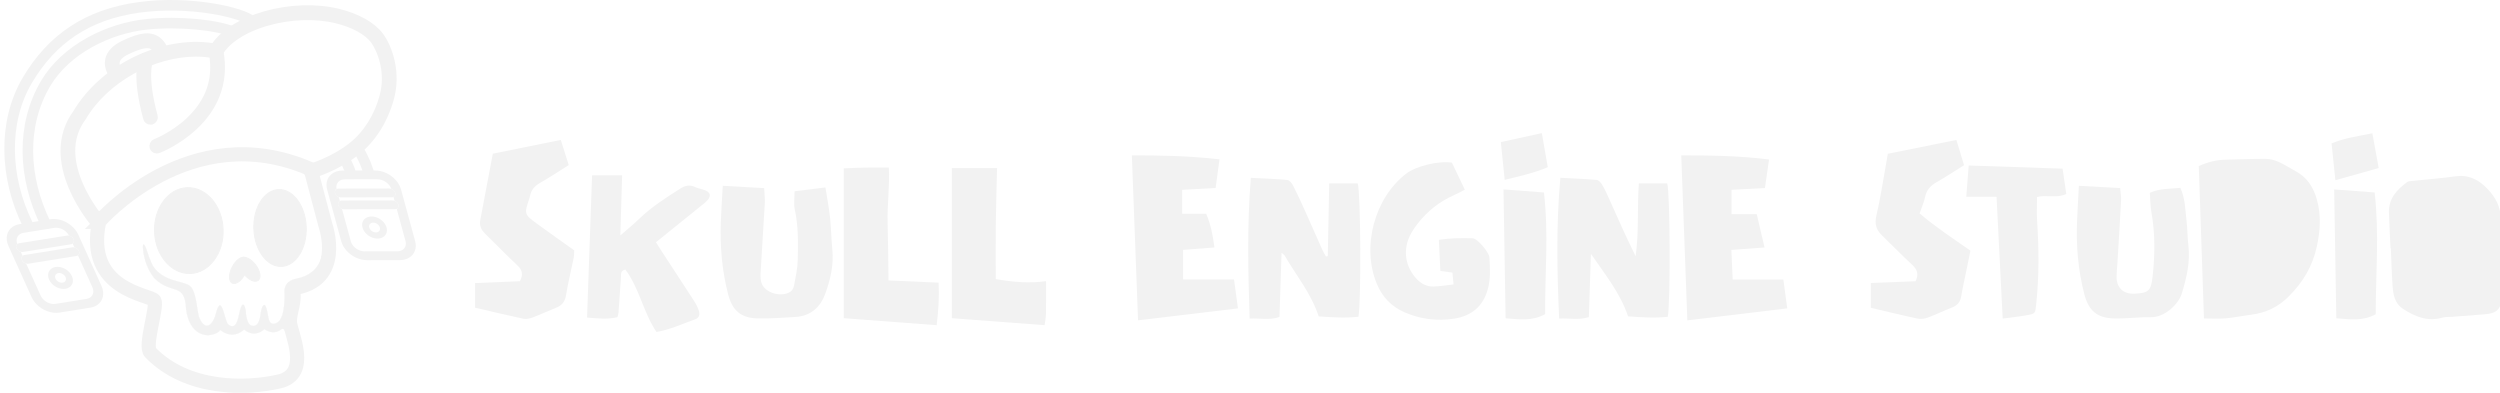 <?xml version="1.0" encoding="UTF-8"?>
<svg id="layer" xmlns="http://www.w3.org/2000/svg" xmlns:xlink="http://www.w3.org/1999/xlink" viewBox="0 0 2423.32 380.77">
  <defs>
    <clipPath id="clippath">
      <polygon points="38.79 306.03 0 220.32 67.75 209.45 106.54 295.16 38.79 306.03" fill="none" stroke-width="0"/>
    </clipPath>
    <clipPath id="clippath-1">
      <polygon points="342.15 259.71 301.54 169.98 377.29 157.81 417.91 247.54 342.15 259.71" fill="none" stroke-width="0"/>
    </clipPath>
    <filter id="drop-shadow-1" filterUnits="userSpaceOnUse">
      <feOffset dx="6.16" dy="6.16"/>
      <feGaussianBlur result="blur" stdDeviation="1.03"/>
      <feFlood flood-color="#a3a3a3" flood-opacity="1"/>
      <feComposite in2="blur" operator="in"/>
      <feComposite in="SourceGraphic"/>
    </filter>
  </defs>
  <g>
    <path d="M96.12,214.82s87.92-102.17,204.98-50.84l14.33,54.24s19.33,54.53-31.77,61.21c3.34,13.07-3.11,22.56-2.63,32.73.47,10.17,21.02,50.36-10.52,57.62-31.54,7.26-88.87,8.72-124.71-28.09-6.21-6.29,7.16-44.55,3.83-50.36-3.34-5.82-67.85-9.69-53.5-76.51Z" fill="none" stroke="#f2f2f2" stroke-linecap="round" stroke-linejoin="round" stroke-width="13.73"/>
    <path d="M94.67,216.84c-.57,0-1.12-.23-1.53-.7-.53-.6-13.02-15.05-21.59-35.29-5.07-11.96-7.67-23.45-7.75-34.15-.1-13.45,3.83-25.63,11.64-36.21,13.13-22.11,34.54-40.73,60.32-52.42,12.25-5.55,24.87-9.28,37.51-11.12,12.88-1.86,25.15-1.63,36.47.68.79.16,1.42.8,1.59,1.61,3.03,15.32,1.81,29.84-3.62,43.14-4.33,10.62-11.34,20.48-20.82,29.28-16.06,14.93-33.44,21.61-34.17,21.9-1.06.39-2.22-.14-2.63-1.22-.39-1.07.14-2.25,1.2-2.66h0c.16-.06,17.46-6.74,32.93-21.16,20.19-18.81,28.04-41.39,23.38-67.15-5.74-1.09-11.68-1.61-17.71-1.61-42.15,0-88.89,25.53-111,62.88-.04.06-.08.12-.12.19-13.31,17.94-14.51,40.24-3.52,66.24,8.3,19.65,20.82,34.13,20.94,34.28.75.85.67,2.17-.18,2.91-.39.41-.85.58-1.34.58Z" fill="none" stroke="#f2f2f2" stroke-miterlimit="10" stroke-width="10.24"/>
    <path d="M301.56,167.94c-.9,0-1.71-.6-1.95-1.51-.31-1.09.33-2.23,1.4-2.54.26-.08,22.83-6.62,41.33-21.43,14.35-11.47,25.22-28.71,30.59-48.55,6.88-24.93-2.87-47.27-9-55.6-6.63-9.03-20.31-16.6-37.55-20.77-20.43-4.95-45.12-4.1-67.73,2.33-22.71,6.45-40.07,17.69-47.58,30.83-.57.99-1.81,1.32-2.79.74-.98-.58-1.3-1.84-.73-2.83,4.17-7.28,10.87-13.88,19.94-19.65,8.38-5.34,18.78-9.86,30.06-13.07,23.26-6.62,48.7-7.49,69.78-2.37,18.13,4.39,32.66,12.54,39.87,22.31,4.56,6.23,8.34,15.08,10.38,24.29,2.58,11.71,2.32,23.76-.75,34.87-5.6,20.66-16.97,38.69-31.99,50.69-19.17,15.32-41.8,21.88-42.76,22.15-.16.04-.35.08-.53.08Z" fill="none" stroke="#f2f2f2" stroke-miterlimit="10" stroke-width="10.24"/>
    <path d="M112.18,72.33c-.59.02-1.18-.23-1.59-.7-.2-.25-5.09-6.04-3.56-13.32,1.2-5.67,5.86-10.48,13.86-14.25,11.19-5.28,18.7-7.28,24.36-6.43,6.8.99,10.24,6,12.68,10.77.53,1.01.14,2.25-.85,2.78-1,.54-2.22.14-2.75-.87-4.38-8.5-8.95-13.26-31.71-2.5-6.78,3.22-10.68,7.03-11.6,11.38-1.12,5.3,2.6,9.71,2.65,9.75.73.87.65,2.17-.2,2.91-.37.31-.81.47-1.28.47Z" fill="none" stroke="#f2f2f2" stroke-miterlimit="10" stroke-width="10.24"/>
    <path d="M145.8,115.76c-.9,0-1.71-.6-1.95-1.53-11.05-40.75-4.84-55.6-4.56-56.22.47-1.03,1.67-1.51,2.69-1.03,1.02.45,1.49,1.67,1.04,2.7-.04.08-1.49,3.65-1.63,11.92-.14,7.69.88,21.16,6.39,41.53.31,1.09-.35,2.23-1.42,2.54-.18.06-.37.08-.55.08Z" fill="none" stroke="#f2f2f2" stroke-miterlimit="10" stroke-width="10.24"/>
    <ellipse cx="271.47" cy="220.99" rx="25.38" ry="37.26" transform="translate(-8.12 10.36) rotate(-2.15)" fill="#f2f2f2" stroke="#f2f2f2" stroke-miterlimit="10" stroke-width="1.02"/>
    <ellipse cx="183.03" cy="223.51" rx="33.25" ry="41.61" transform="translate(-8.07 6.86) rotate(-2.1)" fill="#f2f2f2" stroke="#f2f2f2" stroke-miterlimit="10" stroke-width="1.02"/>
    <ellipse cx="241.95" cy="261.01" rx="7.16" ry="13.58" transform="translate(-108.97 201.7) rotate(-37.58)" fill="#f2f2f2" stroke="#f2f2f2" stroke-miterlimit="10" stroke-width="1.02"/>
    <ellipse cx="231.35" cy="262.13" rx="13.76" ry="7.04" transform="translate(-107.11 349.8) rotate(-63.09)" fill="#f2f2f2" stroke="#f2f2f2" stroke-miterlimit="10" stroke-width="1.02"/>
    <path d="M313.04,241.15s.63,24.21-26.01,29.06c-11.46,2.27-11.25,11.3-11.25,11.3,0,0,1.77,26.38-7.22,31.31-7.37,4.06-8.34-4.52-8.49-5.16-.37-.89-2.3-19.55-6.37-8.6-1.59,3.98-.75,16.46-8.08,16.89-7.33.43-7.43-14.75-7.43-14.75,0,0-2.01-13.34-5.64,0-1.28,5.28-3.2,20.77-11.68,12.91-3.07-3.34-6.17-30.23-11.15-11.51-3.13,12.7-10.56,19.18-16.46,5.59-2.6-5.77-2.44-27.43-10.2-31.74-7.75-4.31-24.73-3.77-34.62-18.29-2.91-5.11-5.41-13.36-6.78-17.18-.22-.62-.35-.89-.61-1.48-.16-.41-.94-2.25-1.67-2.52-.55-.21-1,.39-.81,3.11.43,6.25,2.32,18.5,10.83,29.37,16.46,16.56,29.94,3.65,30.99,30.01,3.4,27.02,21.55,25.39,21.55,25.39,0,0,8.71-.43,11.58-5.05,0,0,11.25,10.33,23.14-.43,0,0,8.91,8.93,19.74-.33,0,0,8.12,6.6,16.24.1.1-.04,2.93-2.14,4.36,3.34,1.42,5.49,6.9-33.14,6.9-33.14l3.93-9.82,18.58-9.55,9.97-19.69-3.34-9.14Z" fill="#f2f2f2" stroke="#f2f2f2" stroke-linecap="round" stroke-linejoin="round" stroke-width=".2"/>
    <g isolation="isolate">
      <g clip-path="url(#clippath)">
        <g>
          <path d="M16.79,236.55c-.47-1.18-.69-2.31-.69-3.4-.02-1.86.59-3.55,1.73-4.87.57-.66,1.28-1.22,2.1-1.65s1.75-.74,2.81-.93l29.94-4.81c1.4-.23,2.85-.16,4.27.12,2.14.43,4.25,1.42,6.04,2.8.9.68,1.71,1.46,2.42,2.33.57.7,1.06,1.44,1.47,2.23,1.85.39,3.62,1.71,4.42,3.44.77,1.73.37,3.38-.9,4.29l1.67,3.67c1.85.39,3.6,1.71,4.4,3.44.77,1.73.37,3.38-.9,4.29l13.98,30.89c.61,1.34.9,2.66.92,3.9.02,1.86-.59,3.55-1.73,4.87-.57.66-1.26,1.22-2.1,1.65-.81.43-1.75.74-2.81.93l-29.94,4.81c-1.4.23-2.85.16-4.27-.12-2.14-.45-4.25-1.42-6.04-2.8-.9-.68-1.71-1.46-2.42-2.33-.71-.87-1.3-1.79-1.77-2.8l-14.04-31c-1.75-.45-3.38-1.73-4.13-3.38s-.41-3.24.71-4.15l-1.75-3.88c-1.75-.45-3.38-1.73-4.13-3.38-.73-1.67-.39-3.26.75-4.17M48.84,212.49l-29.94,4.81c-2.6.41-4.86,1.32-6.72,2.6-2.77,1.92-4.62,4.68-5.35,7.9-.37,1.61-.45,3.34-.22,5.14.22,1.79.73,3.65,1.59,5.53l22.39,49.45c1.12,2.5,2.75,4.81,4.68,6.83,2.91,3.03,6.55,5.4,10.46,6.87,1.95.74,3.97,1.24,5.98,1.48s4.05.23,5.98-.08l29.94-4.81c2.6-.41,4.86-1.32,6.72-2.62,2.77-1.92,4.62-4.68,5.35-7.9.37-1.61.45-3.34.22-5.14-.22-1.79-.73-3.65-1.59-5.53l-22.39-49.45c-1.12-2.5-2.75-4.81-4.68-6.83-2.91-3.03-6.55-5.4-10.46-6.87-1.95-.74-3.97-1.24-5.98-1.48-2.01-.23-4.03-.21-5.98.1" fill="#f2f2f2" stroke-width="0"/>
          <path d="M18.54,235.79c-.71.1-1.3.37-1.77.76-1.12.93-1.47,2.52-.73,4.17.75,1.65,2.38,2.91,4.13,3.38.73.19,1.47.25,2.18.12,15.49-2.47,30.95-4.97,46.44-7.44.63-.1,1.16-.33,1.61-.64,1.26-.91,1.67-2.56.9-4.29-.79-1.73-2.56-3.05-4.42-3.44-.63-.14-1.28-.16-1.89-.06-15.47,2.47-30.95,4.95-46.44,7.44" fill="#f2f2f2" stroke-width="0"/>
          <path d="M23.71,247.19c-.71.12-1.3.39-1.77.76-1.12.93-1.47,2.52-.71,4.15.75,1.65,2.38,2.91,4.13,3.38.73.19,1.47.25,2.18.12,15.49-2.47,30.95-4.97,46.44-7.44.63-.1,1.16-.33,1.61-.64,1.26-.91,1.67-2.56.9-4.29s-2.54-3.03-4.4-3.44c-.63-.14-1.28-.16-1.91-.06-15.51,2.5-30.97,4.99-46.46,7.47" fill="#f2f2f2" stroke-width="0"/>
          <path d="M53.87,258.78c-1.51.25-2.83.76-3.91,1.53-1.63,1.11-2.69,2.72-3.11,4.6-.2.95-.26,1.94-.14,2.99s.43,2.12.94,3.22c.65,1.44,1.61,2.8,2.73,3.98,1.69,1.77,3.83,3.16,6.09,4,1.14.43,2.32.72,3.48.87,1.18.14,2.36.12,3.5-.04,1.51-.25,2.83-.76,3.91-1.53,1.63-1.11,2.69-2.72,3.11-4.6.2-.95.26-1.94.14-2.99s-.43-2.12-.94-3.22l-3.07.49-3.07.49c.31.66.43,1.28.45,1.88,0,.89-.28,1.71-.83,2.33-.28.31-.61.58-1,.78s-.83.35-1.36.43c-.67.1-1.36.08-2.06-.06-1.04-.21-2.06-.68-2.91-1.34-.43-.33-.83-.7-1.16-1.11-.35-.41-.63-.87-.85-1.36-.31-.66-.43-1.28-.45-1.88-.02-.89.28-1.71.83-2.33.26-.31.61-.58,1-.78s.83-.35,1.36-.43c.67-.1,1.36-.08,2.06.06,1.04.21,2.06.68,2.91,1.34.43.33.83.7,1.16,1.11.35.41.63.87.85,1.36l3.07-.49,3.07-.49c-.65-1.44-1.59-2.8-2.73-3.98-1.69-1.77-3.83-3.16-6.09-4-1.14-.43-2.32-.72-3.48-.87-1.2-.14-2.38-.14-3.5.04" fill="#f2f2f2" stroke-width="0"/>
        </g>
      </g>
    </g>
    <g isolation="isolate">
      <g clip-path="url(#clippath-1)">
        <g>
          <path d="M328.84,165.59c-2.28.37-4.31,1.11-6.02,2.17-2.58,1.59-4.48,3.88-5.49,6.62-.51,1.38-.81,2.87-.85,4.43s.14,3.24.61,4.93l13.68,50.13c.28,1.03.65,2.04,1.1,3.01.98,2.19,2.36,4.23,4.01,6.08,2.48,2.76,5.58,5.07,9.02,6.7,1.71.8,3.5,1.44,5.33,1.88,1.83.43,3.7.66,5.56.66l31.65-.06c1.12,0,2.18-.08,3.22-.25,2.28-.37,4.31-1.11,6.02-2.17,2.58-1.59,4.48-3.88,5.49-6.62.51-1.38.79-2.87.85-4.43.04-1.57-.14-3.24-.61-4.93l-13.68-50.13c-.28-1.03-.65-2.04-1.1-3.01-1-2.19-2.36-4.23-4.01-6.08-2.48-2.76-5.58-5.07-9.02-6.7-1.71-.8-3.5-1.44-5.35-1.88-1.83-.43-3.7-.66-5.56-.66l1.16,4.27,1.16,4.27c1.34,0,2.67.23,3.95.62,1.91.6,3.74,1.63,5.29,2.93,1.55,1.32,2.79,2.89,3.58,4.64.14.33.28.68.41,1.01,1.83.66,3.4,2.17,3.89,3.92.47,1.75-.26,3.26-1.73,3.92l1.02,3.73c1.83.66,3.38,2.17,3.87,3.92.47,1.75-.26,3.26-1.73,3.92l8.55,31.33c.33,1.24.41,2.39.26,3.46-.22,1.61-.96,3.03-2.08,4.12-1.14,1.09-2.65,1.84-4.48,2.12-.55.08-1.12.14-1.73.14l-31.65.06c-1.34,0-2.67-.23-3.95-.62-1.91-.6-3.74-1.63-5.27-2.93-1.55-1.32-2.79-2.89-3.58-4.64-.24-.52-.43-1.07-.59-1.63l-8.57-31.43c-1.71-.7-3.15-2.14-3.6-3.82s.18-3.11,1.53-3.82l-1.08-3.94c-1.71-.7-3.13-2.14-3.6-3.82-.45-1.67.2-3.13,1.53-3.84-.22-1.05-.26-2.04-.14-2.97.22-1.61.96-3.03,2.08-4.12,1.14-1.09,2.65-1.84,4.48-2.12.55-.08,1.12-.14,1.73-.14l31.65-.06-1.16-4.27-1.16-4.27-31.65.06c-1.12.04-2.18.12-3.22.29" fill="#f2f2f2" stroke-width="0"/>
          <path d="M327.45,182.85c-.45.06-.85.21-1.2.39-1.34.7-1.99,2.14-1.53,3.84.45,1.67,1.89,3.11,3.6,3.82.71.29,1.47.45,2.22.45,16.36-.02,32.75-.06,49.11-.08.26,0,.51-.02.75-.06.37-.06.71-.16,1.02-.31,1.47-.66,2.2-2.17,1.73-3.92-.49-1.75-2.06-3.28-3.89-3.92-.63-.23-1.28-.35-1.93-.35-16.36.02-32.75.06-49.11.08-.28,0-.55.02-.77.06" fill="#f2f2f2" stroke-width="0"/>
          <path d="M330.61,194.42c-.45.08-.85.21-1.22.39-1.32.7-1.97,2.14-1.53,3.82s1.89,3.11,3.6,3.82c.71.29,1.47.45,2.22.45,16.36-.02,32.72-.06,49.11-.08.26,0,.51-.02.75-.06.37-.06.71-.16,1.02-.29,1.47-.66,2.2-2.17,1.73-3.92s-2.04-3.26-3.87-3.92c-.63-.23-1.3-.35-1.95-.35-16.36.02-32.75.06-49.11.08-.26,0-.53.02-.75.06" fill="#f2f2f2" stroke-width="0"/>
          <path d="M368.19,220.55h0M365.18,225.23c-.26.04-.55.06-.83.06-.65,0-1.28-.1-1.89-.31-.92-.29-1.79-.78-2.54-1.42-.73-.64-1.34-1.4-1.71-2.23-.12-.25-.2-.52-.28-.78-.16-.6-.2-1.15-.12-1.67.1-.78.45-1.46,1-1.98s1.28-.89,2.16-1.03c.26-.04.55-.06.83-.06.65,0,1.28.1,1.89.31.92.29,1.79.78,2.54,1.42.73.64,1.34,1.4,1.71,2.23.12.25.2.52.28.78h0c.16.6.2,1.15.12,1.67-.1.78-.45,1.46-1,1.98-.55.54-1.28.89-2.16,1.03M358.24,209.99c-1.32.21-2.5.64-3.5,1.26-1.51.93-2.6,2.25-3.22,3.86-.59,1.61-.67,3.49-.14,5.47h0c.16.6.39,1.18.63,1.75.57,1.28,1.38,2.47,2.34,3.55,1.44,1.61,3.26,2.97,5.25,3.9,1.99.95,4.19,1.48,6.35,1.48.65,0,1.28-.06,1.87-.14h.02c1.32-.21,2.5-.64,3.5-1.26,1.51-.93,2.6-2.25,3.22-3.86.59-1.61.67-3.49.14-5.47h0c-.16-.6-.37-1.18-.63-1.75-.57-1.28-1.38-2.47-2.34-3.55-1.44-1.61-3.26-2.97-5.25-3.9-1.99-.95-4.19-1.48-6.35-1.48-.65,0-1.28.04-1.89.14.02,0,0,0,0,0" fill="#f2f2f2" stroke-width="0"/>
        </g>
      </g>
    </g>
    <path d="M26.52,216.84c-21.98-44.83-23.87-98.76,0-139.08C50.39,37.44,84.86,14.07,134.56,7.18c49.7-6.89,100.39,4.99,109.65,13.32" fill="none" stroke="#f2f2f2" stroke-linecap="round" stroke-linejoin="round" stroke-width="10.24"/>
    <path d="M44.2,216.84c-21.98-44.83-23.85-95.5,0-135.86,19.62-33.18,60.75-53.58,98.36-57.46,30.32-3.11,68.36.47,84.93,7.92" fill="none" stroke="#f2f2f2" stroke-linecap="round" stroke-linejoin="round" stroke-width="10.24"/>
    <path d="M344.53,141.71c3.05,2.89,5.01,6.78,7.14,11.14,2.32,4.7,3.22,6.91,5.88,14.64" fill="none" stroke="#f2f2f2" stroke-linecap="round" stroke-linejoin="round" stroke-width="10.24"/>
    <path d="M331.64,150.43c.96,1.36,3.95,6.58,4.92,8.74,1,2.27,2.5,5.14,3.4,8.74" fill="none" stroke="#f2f2f2" stroke-linecap="round" stroke-linejoin="round" stroke-width="10.24"/>
  </g>
  <g filter="url(#drop-shadow-1)">
    <path d="M2130.2,302.51c-1.7-49.92-3.36-98.69-5.03-147.71,8.77-3.9,17.18-6.03,26.13-6.19,12.98-.23,25.97-.87,38.95-.77,4.21.03,8.65,1.3,12.54,3.02,5.6,2.48,10.74,5.97,16.17,8.86,11.31,6.03,17.45,15.74,20.76,27.82,4.16,15.2,3.26,29.81-.16,45.36-4.24,19.28-13.32,34.29-26.98,48.07-10.53,10.62-22.43,16.12-36.74,17.94-8.13,1.03-16.18,2.78-24.33,3.49-6.71.59-13.51.12-21.31.12Z" fill="#f2f2f2" stroke-width="0"/>
    <path d="M2311.05,234.64c-.53-11.62-1.2-23.23-1.54-34.86-.38-13.44,7.64-22.07,17.59-29.4,1.01-.74,2.55-.92,3.88-1.06,14.62-1.54,29.31-2.61,43.85-4.66,10.94-1.54,20.23,2.96,27.22,9.37,7.82,7.17,14.56,16.51,15.59,28.06,1.98,22.12,3.57,44.28,5.57,66.41.79,8.72-2.78,16.17-6.61,23.3-2.75,5.12-8.73,6.22-14.31,6.69-10.56.89-21.14,1.67-31.7,2.48-3.07.24-6.3-.11-9.19.73-14.53,4.2-26.84-.93-38.56-8.72-7.66-5.09-9.15-13.29-9.76-21.47-.93-12.27-1.16-24.6-1.69-36.9-.11,0-.23,0-.34.01Z" fill="#f2f2f2" stroke-width="0"/>
    <path d="M1535.96,239.87c-.66,20.32-1.32,40.63-1.99,61.36-9.71,3.12-18.82.89-28.8,1.41-2.03-45.44-3.01-90.31,1.18-136.46,12.12.64,23.65,1.08,35.13,2.05,1.84.16,3.96,2.44,5.1,4.28,2.33,3.76,4.23,7.81,6.04,11.86,8.63,19.3,17.17,38.64,26.67,57.88,3.37-23.43,1.39-47.04,3.15-70.62h27.48c2.84,9.14,3.22,116.39.52,129.28-12.59,1.45-25.38.5-38.47-.42-7.67-22.87-22.64-41.06-36.01-60.62Z" fill="#f2f2f2" stroke-width="0"/>
    <path d="M1280.9,242.1c.46-23.39.92-46.77,1.39-70.52h27.63c2.92,8.86,3.44,115.18.69,129.28-12.57,1.46-25.35.55-38.53-.33-7.11-22.08-21.79-39.57-33-59.03-.44-.76-1.39-1.23-2.99-2.59-.69,21.23-1.35,41.52-2.02,62.2-9.59,3.36-18.72,1.03-28.92,1.52-1.49-45.34-2.55-90.2,1.16-136.4,12.17.62,23.69.97,35.14,2.02,2.05.19,4.52,2.91,5.62,5.06,4.21,8.2,8.03,16.6,11.82,25.01,5.62,12.46,11.07,25.01,16.65,37.49,1.03,2.3,2.38,4.45,3.58,6.67.59-.12,1.17-.25,1.76-.37Z" fill="#f2f2f2" stroke-width="0"/>
    <path d="M1171.02,233.73c-10.67.81-20.38,1.54-30.37,2.3v28.73h49.37c1.33,9.76,2.54,18.69,3.81,28.01-32.9,3.93-64.37,7.68-96.85,11.55-1.98-52.77-3.97-105.85-6-159.88,28.08-.03,55.89.48,84.94,3.87-1.28,9.47-2.44,18.12-3.74,27.74-10.86.59-21.27,1.16-32.43,1.78v23.22h23.29c4.55,10.87,6.49,21.03,7.97,32.69Z" fill="#f2f2f2" stroke-width="0"/>
    <path d="M1672.26,201.42h24.42c2.5,10.63,4.87,20.73,7.57,32.26-11.34.86-21.06,1.6-32.15,2.44.42,9.48.83,18.52,1.28,28.69h49.12c1.31,9.68,2.47,18.34,3.77,27.94-32.8,3.93-64.46,7.72-96.85,11.6-1.95-52.86-3.9-105.75-5.9-159.89,27.76-.02,55.85.32,85.1,3.97-1.37,9.51-2.61,18.16-3.98,27.67-11,.58-21.39,1.13-32.38,1.71v23.62Z" fill="#f2f2f2" stroke-width="0"/>
    <path d="M567.75,163.77h29.14c-.57,18.95-1.13,37.47-1.75,58.29,7.2-6.31,12.7-10.75,17.76-15.64,12.14-11.75,26.19-20.82,40.39-29.77,4.82-3.04,9.1-3.96,14.32-1.51,3.07,1.44,6.57,1.91,9.74,3.16,5.01,1.97,5.91,5.41,2.43,9.44-1.77,2.05-4.02,3.71-6.14,5.43-14.33,11.6-28.69,23.16-43.97,35.49,1.79,2.83,3.68,5.92,5.66,8.94,10.47,16.04,21.01,32.03,31.39,48.13,1.84,2.85,3.45,5.98,4.47,9.2,1.09,3.43.77,6.91-3.48,8.4-12.18,4.28-23.91,10-37.55,12.3-12.75-18.91-16.45-42.17-30.11-60.46-5.06.87-4.09,4.74-4.32,7.93-.79,11.26-1.54,22.52-2.36,33.77-.1,1.32-.59,2.6-1.02,4.41-9.79,2.36-19.5,1.21-29.46.39,1.63-46.17,3.23-91.79,4.86-137.9Z" fill="#f2f2f2" stroke-width="0"/>
    <path d="M1823.76,142.9c22.39-4.52,44.02-8.88,66.48-13.41,2.64,8.73,4.97,16.45,7.39,24.48-9.32,5.82-17.83,11.44-26.65,16.52-5.63,3.25-9.57,7.17-10.97,13.83-1.11,5.3-3.39,10.35-5.45,16.4,15.19,13.02,32.02,23.98,49.26,36.1-1.37,6.71-2.79,13.64-4.2,20.57-1.57,7.7-3.37,15.36-4.61,23.12-.89,5.6-3.42,9.24-8.83,11.33-7.97,3.07-15.65,6.88-23.65,9.85-3.04,1.13-6.8,1.64-9.92.98-15-3.18-29.89-6.87-45.33-10.49v-24.05c14.52-.55,29.08-1.11,43.37-1.66,3.31-6.93,1.58-11.48-3.38-16.05-10.06-9.26-19.53-19.15-29.39-28.63-5.74-5.51-7.04-11.38-5.13-19.38,3.65-15.26,5.92-30.85,8.74-46.31.73-4.03,1.38-8.07,2.26-13.21Z" fill="#f2f2f2" stroke-width="0"/>
    <path d="M471.57,142.83c21.82-4.43,43.18-8.77,65.86-13.37,2.65,8.4,5.15,16.32,7.7,24.41-9.93,6.21-18.7,12.06-27.85,17.27-5.13,2.92-8.42,6.69-9.62,12.39-.21,1-.5,1.99-.82,2.97-4.93,14.93-5.01,15.03,7.97,24.54,11.57,8.47,23.32,16.69,35.62,25.47-.14,2.24-.02,4.95-.54,7.52-2.43,12.05-5.44,24-7.42,36.11-1.02,6.22-3.94,9.77-9.52,11.98-7.62,3.01-15.06,6.5-22.72,9.41-2.75,1.05-6.1,1.9-8.86,1.32-15.63-3.3-31.16-7.07-47.05-10.76v-23.86c14.49-.6,29.29-1.21,43.51-1.8,3.48-6.72,2.12-11.06-2.58-15.46-10.72-10.04-20.95-20.6-31.44-30.89-3.68-3.61-5.41-7.74-4.43-12.92,4.01-21.09,7.98-42.19,12.16-64.34Z" fill="#f2f2f2" stroke-width="0"/>
    <path d="M1390.02,256.48c-.49-10.1-.94-19.56-1.46-30.18,11.3-1.68,22.13-1.87,32.94-1.46,4.34.16,15.75,13.47,16.06,18.56.61,10.2,1.29,20.34-1.48,30.55-4.58,16.95-15.95,26.1-32.44,28.73-16.47,2.62-32.76.64-48.23-6.06-12.87-5.57-21.82-14.97-27.11-27.95-14.69-35.98-2.07-82.96,28.65-106.53,9.54-7.31,31.19-12.65,44.27-10.64,3.92,8.21,8.01,16.76,12.53,26.21-3.66,1.86-6.79,3.65-10.07,5.09-14.43,6.3-26.35,15.79-35.94,28.18-2.7,3.49-5.22,7.24-7.16,11.2-7.17,14.63-4.38,30.99,6.99,42.57,4.26,4.33,9.53,6.97,15.55,6.83,6.32-.15,12.62-1.25,19.71-2.01-.45-4.65-.76-7.89-1.1-11.48-3.91-.54-7.21-.99-11.7-1.61Z" fill="#f2f2f2" stroke-width="0"/>
    <path d="M694.45,173.95c13.71.77,26.5,1.48,40.09,2.24.26,5.4.91,10.11.65,14.77-1.26,22.51-2.85,45-4.09,67.52-.2,3.62-.11,7.7,1.35,10.87,4.08,8.81,18.9,12.71,27.33,7.41,1.77-1.11,3.28-3.66,3.68-5.78,1.55-8.35,3.46-16.78,3.66-25.21.39-16.37.65-32.78-2.91-49.02-1.13-5.16-.18-10.77-.18-17.52,9.5-1.17,19.1-2.36,29.93-3.7,1.66,10.65,3.47,19.95,4.47,29.33,1.09,10.19,1.14,20.49,2.18,30.68,1.54,15.05-1.86,29.38-6.87,43.15-4.73,13-14.25,21.57-28.93,22.39-12.25.69-24.55,1.72-36.79,1.4-16.03-.42-24.34-7.78-28.33-23.12-5.99-23.01-8.01-46.44-7.16-70.13.41-11.52,1.23-23.03,1.91-35.3Z" fill="#f2f2f2" stroke-width="0"/>
    <path d="M2008.97,173.95c13.86.75,26.4,1.44,40,2.18.34,4.31,1.09,8.29.88,12.21-1.06,20.47-2.37,40.92-3.59,61.38-.25,4.1-.73,8.19-.77,12.28-.11,10.36,6.18,16.67,16.3,16.54.34,0,.68-.04,1.02-.05,13.28-.44,16.03-2.69,17.52-15.85,2.39-21.13,2.67-42.24-1.09-63.31-1.07-5.99-1.02-12.17-1.5-18.59,9.74-4.42,19.62-3.72,29.58-4.78,4.76,10.38,4.7,21.06,5.94,31.41.98,8.13.89,16.4,1.84,24.54,1.88,16.04-1.74,31.25-6.34,46.34-3.28,10.78-16.94,23.26-29.81,23.05-11.91-.2-23.86,1.52-35.77,1.23-16.65-.41-24.84-7.6-28.98-23.63-6.03-23.36-8-47.13-6.99-71.17.45-10.87,1.11-21.74,1.74-33.78Z" fill="#f2f2f2" stroke-width="0"/>
    <path d="M1007.8,266.39c0,11.13.1,21.33-.06,31.52-.05,3.36-.77,6.71-1.32,11.13-30.08-2.26-59.61-4.47-89.91-6.74v-145.52h43.82c-.42,18.19-1.01,36.19-1.22,54.19-.21,17.72-.05,35.45-.05,53.43,16.88,2.87,32.4,4.27,48.73,1.98Z" fill="#f2f2f2" stroke-width="0"/>
    <path d="M855.1,265.69c16.31.71,31.88,1.39,48.53,2.12.72,12.78-.04,26.56-1.85,41.25-30.33-2.28-59.87-4.5-90.04-6.77v-145.26c6.67-.25,13.69-.62,20.71-.75,7.15-.13,14.31-.03,22.96-.03.98,18.1-1.68,36.03-1.17,53.94.52,18.05.58,36.11.86,55.49Z" fill="#f2f2f2" stroke-width="0"/>
    <path d="M1993.17,157.34c1.12,7.7,2.34,16.02,3.58,24.51-9.44,4.54-18.94.45-28.35,2.98,0,7.9-.43,15.7.08,23.44,1.78,27.02,1.97,53.99-.94,80.95-.9,8.31-.72,8.65-8.58,10.09-7.63,1.4-15.39,2.17-23.86,3.31-2-39.66-3.95-78.43-5.95-118.03h-29.37c.85-10.96,1.63-20.92,2.36-30.33,30.44,1.03,59.75,2.02,91.03,3.07Z" fill="#f2f2f2" stroke-width="0"/>
    <path d="M2256.42,177.47c14.03,1.04,26.22,1.94,39.22,2.9,4.61,40.05,1.03,79.19,1.06,118.06-12.32,6.78-24.53,5.1-38.21,3.9-.68-41.25-1.37-82.4-2.07-124.86Z" fill="#f2f2f2" stroke-width="0"/>
    <path d="M1451.22,177.46c14.17,1.06,26.36,1.97,39.2,2.94,4.7,40.13.89,79.28,1.16,117.92-12.57,6.97-24.77,5.17-38.32,4.03-.68-41.38-1.35-82.53-2.04-124.88Z" fill="#f2f2f2" stroke-width="0"/>
    <path d="M1448.65,131.57c14.15-3.09,26.34-5.76,39.74-8.69,2.05,11.73,3.84,22.01,5.76,33.02-13.75,5.85-27.32,8.66-41.77,12.28-1.25-12.32-2.44-23.93-3.73-36.62Z" fill="#f2f2f2" stroke-width="0"/>
    <path d="M2257.58,168.53c-1.34-12.98-2.48-24.11-3.68-35.69,12.7-5.28,25.47-6.89,39.53-9.8,2.07,11.31,3.99,21.83,6.15,33.69-14.5,4.07-27.8,7.81-42.01,11.8Z" fill="#f2f2f2" stroke-width="0"/>
  </g>
</svg>